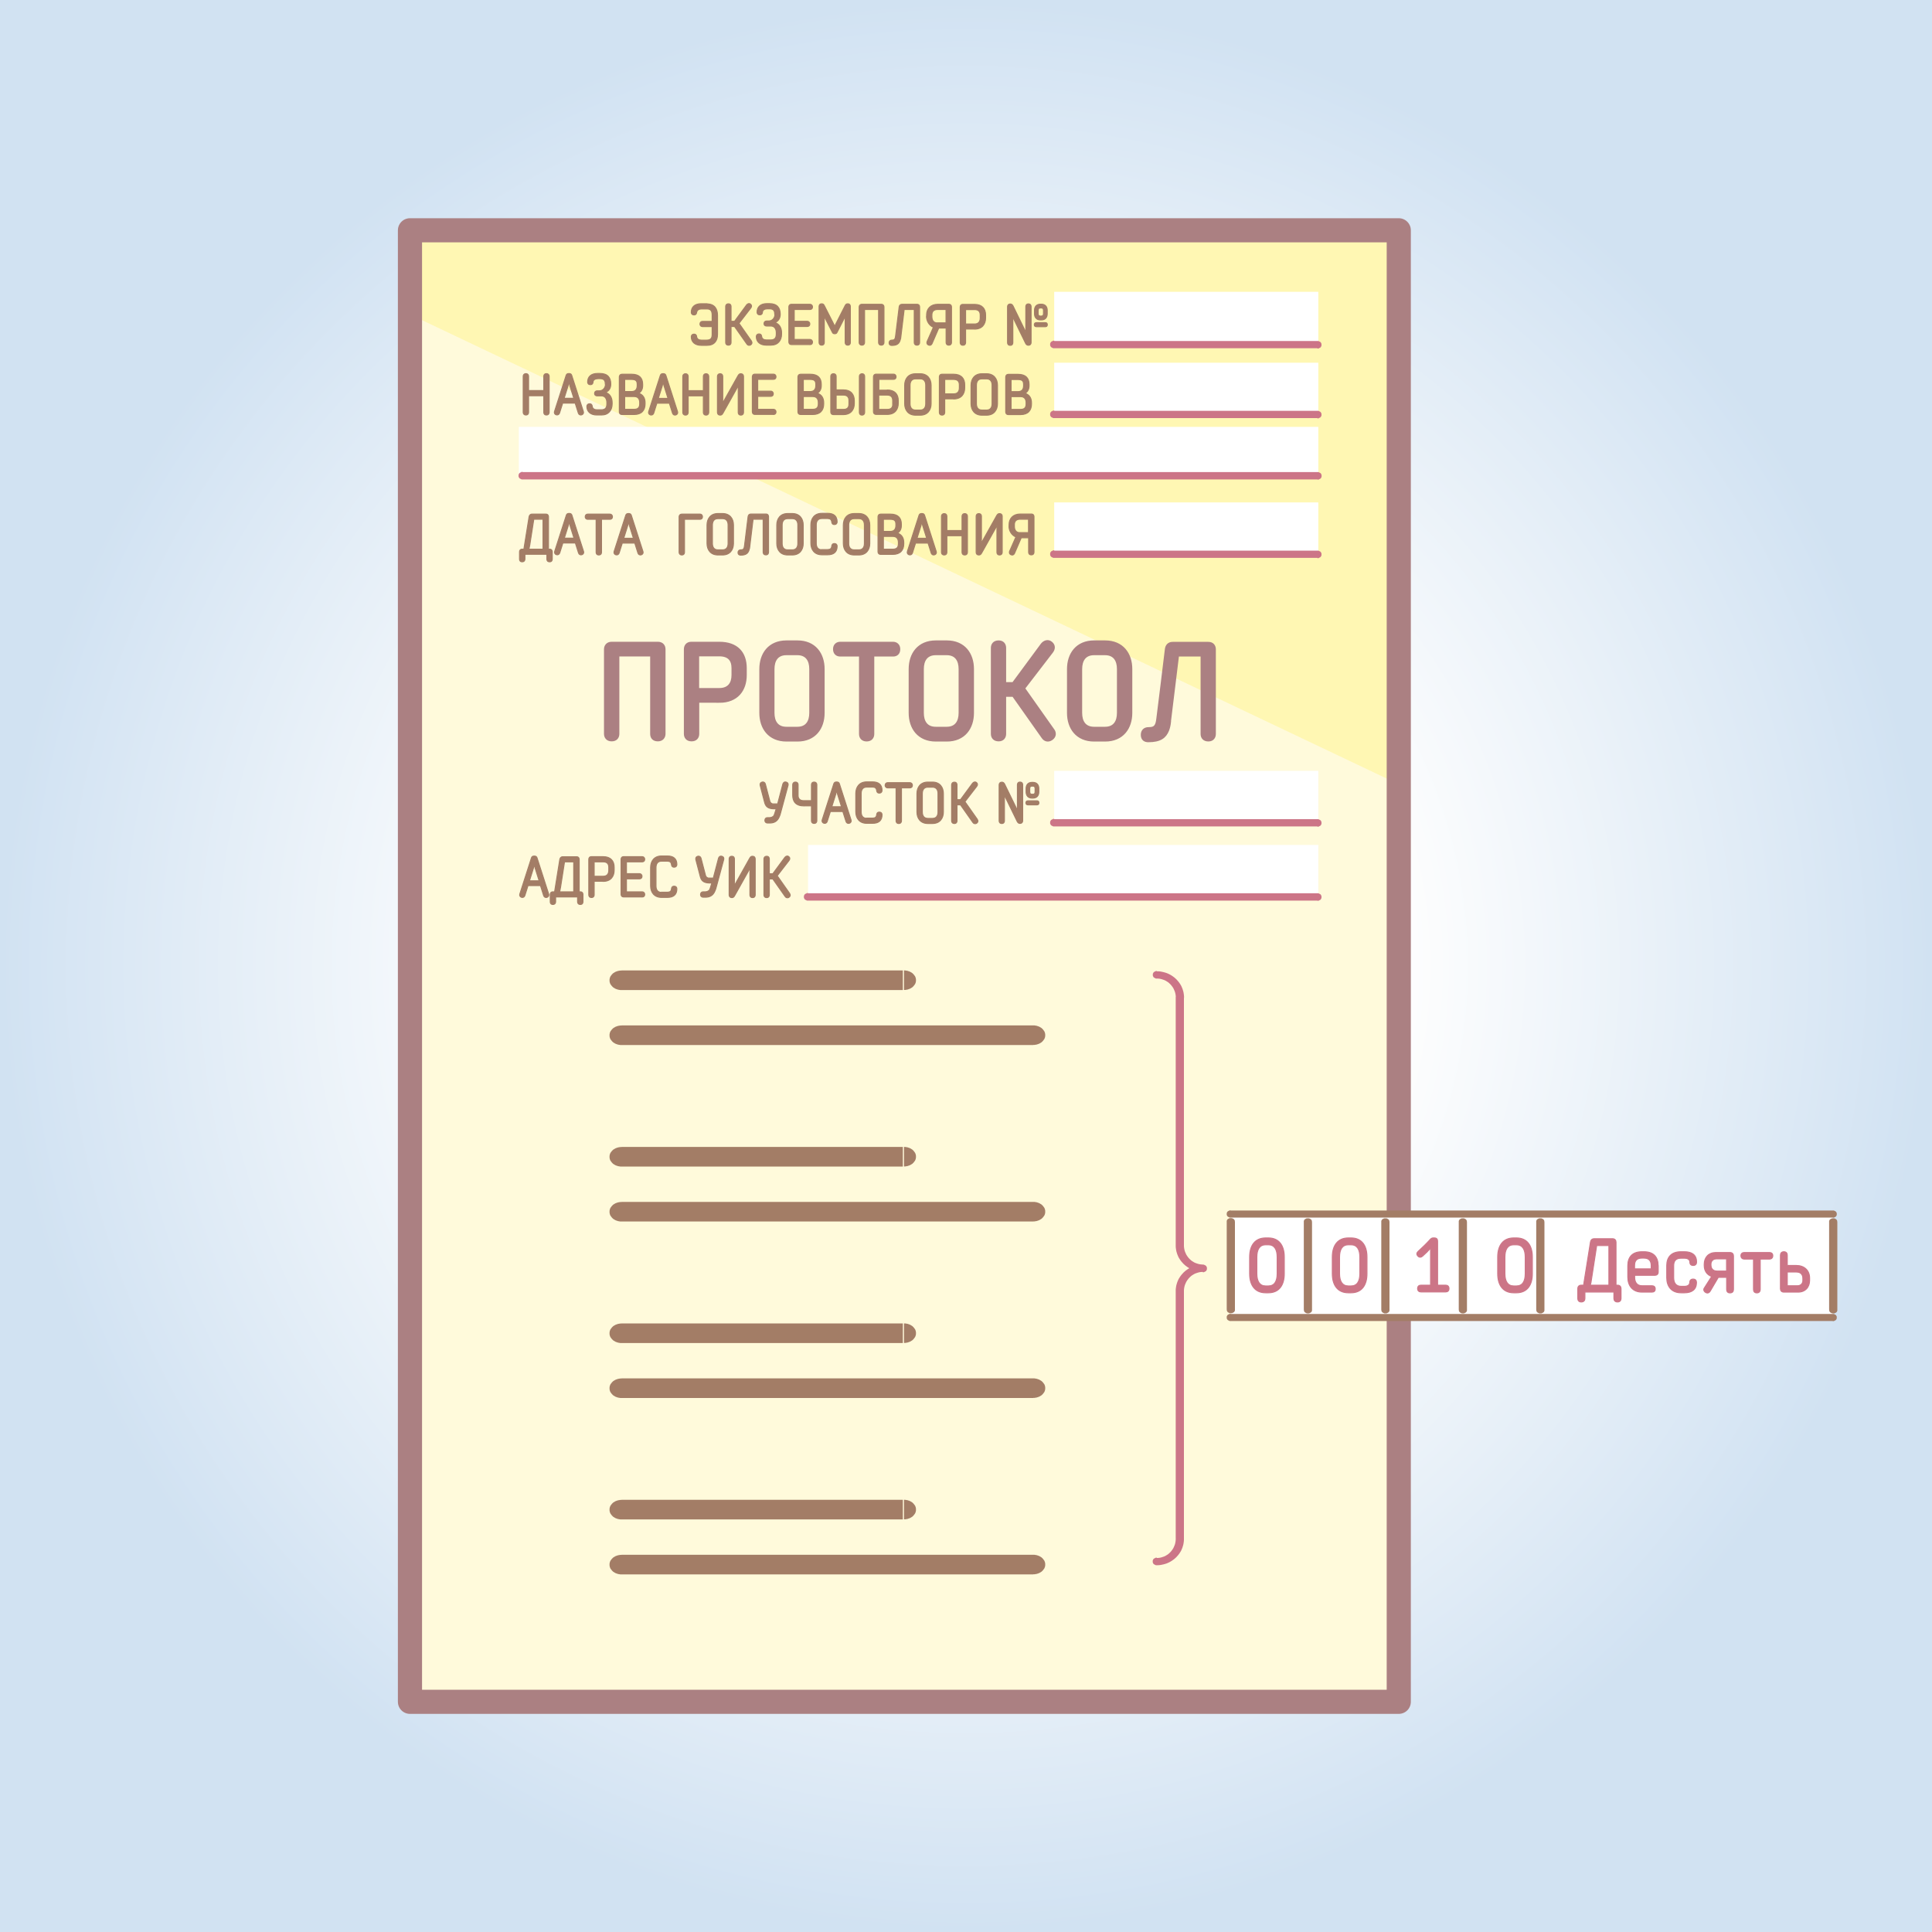<?xml version="1.0" encoding="UTF-8"?>
<!DOCTYPE svg PUBLIC "-//W3C//DTD SVG 1.1//EN" "http://www.w3.org/Graphics/SVG/1.1/DTD/svg11.dtd">
<!-- Creator: CorelDRAW X6 -->
<svg xmlns="http://www.w3.org/2000/svg" xml:space="preserve" width="200mm" height="200mm" version="1.1" style="shape-rendering:geometricPrecision; text-rendering:geometricPrecision; image-rendering:optimizeQuality; fill-rule:evenodd; clip-rule:evenodd"
viewBox="0 0 20000 20000"
 xmlns:xlink="http://www.w3.org/1999/xlink">
 <rect x="0" y="0" width="20000" height="20000" fill="#333333" stroke="none"/>
 <defs>
  <style type="text/css">
   <![CDATA[
    .str2 {stroke:#A37D66;stroke-width:10}
    .str3 {stroke:#CC7587;stroke-width:10}
    .str1 {stroke:#AB8082;stroke-width:25}
    .str0 {stroke:#AB8082;stroke-width:249.99;stroke-linecap:round;stroke-linejoin:round}
    .fil3 {fill:none}
    .fil2 {fill:#FFF7B3}
    .fil1 {fill:#FFFADB}
    .fil4 {fill:white}
    .fil6 {fill:#A37D66;fill-rule:nonzero}
    .fil5 {fill:#AB8082;fill-rule:nonzero}
    .fil7 {fill:#CC7587;fill-rule:nonzero}
    .fil0 {fill:url(#id0)}
   ]]>
  </style>
  <radialGradient id="id0" gradientUnits="userSpaceOnUse" cx="10000" cy="10000" r="10000" fx="10000" fy="10000">
   <stop offset="0" style="stop-color:#FEFEFE"/>
   <stop offset="0.451" style="stop-color:#FEFEFE"/>
   <stop offset="1" style="stop-color:#D1E2F2"/>
  </radialGradient>
 </defs>
 <g id="Layer_x0020_1">
  <g id="_1151665264">
   <polygon class="fil0" points="0,0 20000,0 20000,20000 0,20000 "/>
   <polygon class="fil1" points="14480,2384 14480,17616 5460,17616 4244,17616 4244,2384 "/>
   <path class="fil2" d="M4244 2384l10236 0 0 5735 -10236 -4864c16,-447 0,-573 0,-871z"/>
   <path class="fil3 str0" d="M14480 2384l0 15233c-3412,0 -6824,0 -10236,0l0 -15233 10236 0z"/>
   <polygon class="fil4" points="18973,12566 12742,12566 12742,13638 18973,13638 "/>
   <path class="fil5 str1" d="M6743 6783l0 814c0,34 18,65 67,65 45,0 67,-31 67,-65l0 -876c0,-34 -21,-65 -67,-65l-478 0c-45,0 -67,31 -67,65l0 876c0,34 21,65 67,65 47,0 67,-31 67,-65l0 -814 344 0zm482 352l0 -353 221 0c98,0 139,50 139,135l0 71c0,86 -41,147 -139,147l-221 0zm221 128c183,0 272,-119 272,-275l0 -71c0,-159 -89,-261 -272,-261l-289 0c-45,0 -65,31 -65,65l0 876c0,34 20,65 67,65 47,0 67,-31 67,-65l0 -335 221 0zm559 -337c0,-88 38,-156 136,-156l113 0c98,0 136,68 136,156l0 454c0,88 -38,156 -136,156l-113 0c-98,0 -136,-68 -136,-156l0 -454zm519 0c0,-156 -89,-284 -269,-284l-113 0c-180,0 -269,128 -269,284l0 454c0,156 89,284 269,284l113 0c180,0 269,-128 269,-284l0 -454zm447 737c47,0 67,-31 67,-65l0 -814 207 0c33,0 62,-18 62,-64 0,-43 -30,-64 -62,-64l-547 0c-33,0 -62,21 -62,64 0,45 30,64 62,64l207 0 0 814c0,34 20,65 67,65zm580 -737c0,-88 38,-156 136,-156l113 0c98,0 136,68 136,156l0 454c0,88 -38,156 -136,156l-113 0c-98,0 -136,-68 -136,-156l0 -454zm519 0c0,-156 -89,-284 -269,-284l-113 0c-180,0 -269,128 -269,284l0 454c0,156 89,284 269,284l113 0c180,0 269,-128 269,-284l0 -454zm834 632l-305 -432 289 -376c26,-33 26,-68 -3,-94 -34,-31 -75,-16 -99,14l-298 404 -85 0 0 -367c0,-34 -20,-65 -65,-65 -48,0 -68,31 -68,65l0 890c0,34 20,65 68,65 45,0 65,-31 65,-65l0 -396 86 0 305 432c18,28 54,44 92,18 40,-28 37,-67 17,-95zm286 -632c0,-88 38,-156 136,-156l113 0c98,0 136,68 136,156l0 454c0,88 -38,156 -136,156l-113 0c-98,0 -136,-68 -136,-156l0 -454zm519 0c0,-156 -89,-284 -269,-284l-113 0c-180,0 -269,128 -269,284l0 454c0,156 89,284 269,284l113 0c180,0 269,-128 269,-284l0 -454zm400 544c10,-81 84,-686 84,-686l248 0 0 814c0,34 20,65 68,65 45,0 65,-31 65,-65l0 -876c0,-34 -20,-65 -65,-65l-370 0c-41,0 -64,27 -68,65 -4,41 -81,661 -88,716 -4,33 -9,54 -17,68 -14,27 -38,34 -79,34 -34,0 -65,21 -65,67 0,48 31,64 65,64 123,0 174,-40 203,-111 10,-27 16,-52 20,-89z"/>
   <g>
    <path class="fil6" d="M10696 14472l0 -203 6 0 6 0 6 1 6 1 6 1 6 1 6 2 6 2 6 2 5 2 5 2 5 3 5 3 5 3 5 3 4 3 4 4 4 4 4 4 3 4 3 4 3 4 3 4 3 4 2 5 2 5 2 5 1 5 1 5 1 5 0 5 0 5 0 5 0 5 -1 5 -1 5 -1 5 -2 5 -2 5 -2 5 -3 4 -3 4 -3 4 -3 4 -3 4 -4 4 -4 4 -4 4 -4 3 -5 3 -5 3 -5 3 -5 3 -5 2 -5 2 -6 2 -6 2 -6 2 -6 1 -6 1 -6 1 -6 1 -6 0 -6 0zm-4262 -203l4262 0 0 203 -4262 0 0 -203zm0 0l0 203 -6 0 -6 0 -6 -1 -6 -1 -6 -1 -6 -1 -6 -2 -6 -2 -6 -2 -5 -2 -5 -2 -5 -3 -5 -3 -5 -3 -5 -3 -4 -3 -4 -4 -4 -4 -4 -4 -3 -4 -3 -4 -3 -4 -3 -4 -3 -4 -2 -5 -2 -5 -2 -5 -1 -5 -1 -5 -1 -5 0 -5 0 -5 0 -5 0 -5 1 -5 1 -5 1 -5 2 -5 2 -5 2 -5 3 -4 3 -4 3 -4 3 -4 3 -4 4 -4 4 -4 4 -4 4 -3 5 -3 5 -3 5 -3 5 -3 5 -2 5 -2 6 -2 6 -2 6 -2 6 -1 6 -1 6 -1 6 -1 6 0 6 0zm2924 -366l0 -203 6 0 6 0 6 1 6 1 6 1 6 1 6 2 6 2 6 2 5 2 5 2 5 3 5 3 5 3 5 3 4 3 4 4 4 4 4 4 3 4 3 4 3 4 3 4 3 4 2 5 2 5 2 5 1 5 1 5 1 5 0 5 0 5 0 5 0 5 -1 5 -1 5 -1 5 -2 5 -2 5 -2 5 -3 4 -3 4 -3 4 -3 4 -3 4 -4 4 -4 4 -4 4 -4 3 -5 3 -5 3 -5 3 -5 3 -5 2 -5 2 -6 2 -6 2 -6 2 -6 1 -6 1 -6 1 -6 1 -6 0 -6 0zm-2924 0l0 -203 91 0 91 0 91 0 91 0 91 0 91 0 91 0 91 0 91 0 91 0 91 0 91 0 91 0 91 0 91 0 91 0 91 0 91 0 91 0 91 0 91 0 91 0 91 0 91 0 91 0 91 0 91 0 91 0 91 0 91 0 91 0 91 0 0 203 -91 0 -91 0 -91 0 -91 0 -91 0 -91 0 -91 0 -91 0 -91 0 -91 0 -91 0 -91 0 -91 0 -91 0 -91 0 -91 0 -91 0 -91 0 -91 0 -91 0 -91 0 -91 0 -91 0 -91 0 -91 0 -91 0 -91 0 -91 0 -91 0 -91 0 -91 0 -91 0zm0 -203l0 203 -6 0 -6 0 -6 -1 -6 -1 -6 -1 -6 -1 -6 -2 -6 -2 -6 -2 -5 -2 -5 -2 -5 -3 -5 -3 -5 -3 -5 -3 -4 -3 -4 -4 -4 -4 -4 -4 -3 -4 -3 -4 -3 -4 -3 -4 -3 -4 -2 -5 -2 -5 -2 -5 -1 -5 -1 -5 -1 -5 0 -5 0 -5 0 -5 0 -5 1 -5 1 -5 1 -5 2 -5 2 -5 2 -5 3 -4 3 -4 3 -4 3 -4 3 -4 4 -4 4 -4 4 -4 4 -3 5 -3 5 -3 5 -3 5 -3 5 -2 5 -2 6 -2 6 -2 6 -2 6 -1 6 -1 6 -1 6 -1 6 0 6 0z"/>
   </g>
   <g>
    <path class="fil6" d="M10696 12645l0 -203 6 0 6 0 6 1 6 1 6 1 6 1 6 2 6 2 6 2 5 2 5 2 5 3 5 3 5 3 5 3 4 3 4 4 4 4 4 4 3 4 3 4 3 4 3 4 3 4 2 5 2 5 2 5 1 5 1 5 1 5 0 5 0 5 0 5 0 5 -1 5 -1 5 -1 5 -2 5 -2 5 -2 5 -3 4 -3 4 -3 4 -3 4 -3 4 -4 4 -4 4 -4 4 -4 3 -5 3 -5 3 -5 3 -5 3 -5 2 -5 2 -6 2 -6 2 -6 2 -6 1 -6 1 -6 1 -6 1 -6 0 -6 0zm-4262 -203l4262 0 0 203 -4262 0 0 -203zm0 0l0 203 -6 0 -6 0 -6 -1 -6 -1 -6 -1 -6 -1 -6 -2 -6 -2 -6 -2 -5 -2 -5 -2 -5 -3 -5 -3 -5 -3 -5 -3 -4 -3 -4 -4 -4 -4 -4 -4 -3 -4 -3 -4 -3 -4 -3 -4 -3 -4 -2 -5 -2 -5 -2 -5 -1 -5 -1 -5 -1 -5 0 -5 0 -5 0 -5 0 -5 1 -5 1 -5 1 -5 2 -5 2 -5 2 -5 3 -4 3 -4 3 -4 3 -4 3 -4 4 -4 4 -4 4 -4 4 -3 5 -3 5 -3 5 -3 5 -3 5 -2 5 -2 6 -2 6 -2 6 -2 6 -1 6 -1 6 -1 6 -1 6 0 6 0zm2924 -366l0 -203 6 0 6 0 6 1 6 1 6 1 6 1 6 2 6 2 6 2 5 2 5 2 5 3 5 3 5 3 5 3 4 3 4 4 4 4 4 4 3 4 3 4 3 4 3 4 3 4 2 5 2 5 2 5 1 5 1 5 1 5 0 5 0 5 0 5 0 5 -1 5 -1 5 -1 5 -2 5 -2 5 -2 5 -3 4 -3 4 -3 4 -3 4 -3 4 -4 4 -4 4 -4 4 -4 3 -5 3 -5 3 -5 3 -5 3 -5 2 -5 2 -6 2 -6 2 -6 2 -6 1 -6 1 -6 1 -6 1 -6 0 -6 0zm-2924 0l0 -203 91 0 91 0 91 0 91 0 91 0 91 0 91 0 91 0 91 0 91 0 91 0 91 0 91 0 91 0 91 0 91 0 91 0 91 0 91 0 91 0 91 0 91 0 91 0 91 0 91 0 91 0 91 0 91 0 91 0 91 0 91 0 91 0 0 203 -91 0 -91 0 -91 0 -91 0 -91 0 -91 0 -91 0 -91 0 -91 0 -91 0 -91 0 -91 0 -91 0 -91 0 -91 0 -91 0 -91 0 -91 0 -91 0 -91 0 -91 0 -91 0 -91 0 -91 0 -91 0 -91 0 -91 0 -91 0 -91 0 -91 0 -91 0 -91 0zm0 -203l0 203 -6 0 -6 0 -6 -1 -6 -1 -6 -1 -6 -1 -6 -2 -6 -2 -6 -2 -5 -2 -5 -2 -5 -3 -5 -3 -5 -3 -5 -3 -4 -3 -4 -4 -4 -4 -4 -4 -3 -4 -3 -4 -3 -4 -3 -4 -3 -4 -2 -5 -2 -5 -2 -5 -1 -5 -1 -5 -1 -5 0 -5 0 -5 0 -5 0 -5 1 -5 1 -5 1 -5 2 -5 2 -5 2 -5 3 -4 3 -4 3 -4 3 -4 3 -4 4 -4 4 -4 4 -4 4 -3 5 -3 5 -3 5 -3 5 -3 5 -2 5 -2 6 -2 6 -2 6 -2 6 -1 6 -1 6 -1 6 -1 6 0 6 0z"/>
   </g>
   <g>
    <path class="fil6" d="M10696 10818l0 -203 6 0 6 0 6 1 6 1 6 1 6 1 6 2 6 2 6 2 5 2 5 2 5 3 5 3 5 3 5 3 4 3 4 4 4 4 4 4 3 4 3 4 3 4 3 4 3 4 2 5 2 5 2 5 1 5 1 5 1 5 0 5 0 5 0 5 0 5 -1 5 -1 5 -1 5 -2 5 -2 5 -2 5 -3 4 -3 4 -3 4 -3 4 -3 4 -4 4 -4 4 -4 4 -4 3 -5 3 -5 3 -5 3 -5 3 -5 2 -5 2 -6 2 -6 2 -6 2 -6 1 -6 1 -6 1 -6 1 -6 0 -6 0zm-4262 -203l4262 0 0 203 -4262 0 0 -203zm0 0l0 203 -6 0 -6 0 -6 -1 -6 -1 -6 -1 -6 -1 -6 -2 -6 -2 -6 -2 -5 -2 -5 -2 -5 -3 -5 -3 -5 -3 -5 -3 -4 -3 -4 -4 -4 -4 -4 -4 -3 -4 -3 -4 -3 -4 -3 -4 -3 -4 -2 -5 -2 -5 -2 -5 -1 -5 -1 -5 -1 -5 0 -5 0 -5 0 -5 0 -5 1 -5 1 -5 1 -5 2 -5 2 -5 2 -5 3 -4 3 -4 3 -4 3 -4 3 -4 4 -4 4 -4 4 -4 4 -3 5 -3 5 -3 5 -3 5 -3 5 -2 5 -2 6 -2 6 -2 6 -2 6 -1 6 -1 6 -1 6 -1 6 0 6 0zm2924 -366l0 -203 6 0 6 0 6 1 6 1 6 1 6 1 6 2 6 2 6 2 5 2 5 2 5 3 5 3 5 3 5 3 4 3 4 4 4 4 4 4 3 4 3 4 3 4 3 4 3 4 2 5 2 5 2 5 1 5 1 5 1 5 0 5 0 5 0 5 0 5 -1 5 -1 5 -1 5 -2 5 -2 5 -2 5 -3 4 -3 4 -3 4 -3 4 -3 4 -4 4 -4 4 -4 4 -4 3 -5 3 -5 3 -5 3 -5 3 -5 2 -5 2 -6 2 -6 2 -6 2 -6 1 -6 1 -6 1 -6 1 -6 0 -6 0zm-2924 0l0 -203 91 0 91 0 91 0 91 0 91 0 91 0 91 0 91 0 91 0 91 0 91 0 91 0 91 0 91 0 91 0 91 0 91 0 91 0 91 0 91 0 91 0 91 0 91 0 91 0 91 0 91 0 91 0 91 0 91 0 91 0 91 0 91 0 0 203 -91 0 -91 0 -91 0 -91 0 -91 0 -91 0 -91 0 -91 0 -91 0 -91 0 -91 0 -91 0 -91 0 -91 0 -91 0 -91 0 -91 0 -91 0 -91 0 -91 0 -91 0 -91 0 -91 0 -91 0 -91 0 -91 0 -91 0 -91 0 -91 0 -91 0 -91 0 -91 0zm0 -203l0 203 -6 0 -6 0 -6 -1 -6 -1 -6 -1 -6 -1 -6 -2 -6 -2 -6 -2 -5 -2 -5 -2 -5 -3 -5 -3 -5 -3 -5 -3 -4 -3 -4 -4 -4 -4 -4 -4 -3 -4 -3 -4 -3 -4 -3 -4 -3 -4 -2 -5 -2 -5 -2 -5 -1 -5 -1 -5 -1 -5 0 -5 0 -5 0 -5 0 -5 1 -5 1 -5 1 -5 2 -5 2 -5 2 -5 3 -4 3 -4 3 -4 3 -4 3 -4 4 -4 4 -4 4 -4 4 -3 5 -3 5 -3 5 -3 5 -3 5 -2 5 -2 6 -2 6 -2 6 -2 6 -1 6 -1 6 -1 6 -1 6 0 6 0z"/>
   </g>
   <path class="fil6 str2" d="M7318 3144l-60 0c-61,0 -102,30 -102,89 0,14 8,27 29,27 19,0 25,-13 27,-27 4,-24 25,-35 51,-35l55 0c44,0 54,26 54,66l0 63 -100 0c-14,0 -26,9 -26,27 0,19 13,27 26,27l100 0 0 79c0,37 -10,61 -57,61l-55 0c-23,0 -45,-10 -48,-35 -1,-14 -8,-27 -27,-27 -20,0 -29,13 -29,27 0,57 42,89 103,89l60 0c76,0 109,-48 109,-114l0 -196c0,-66 -30,-119 -110,-119zm460 385l-128 -182 122 -158c11,-14 11,-29 -1,-39 -14,-13 -32,-7 -42,6l-125 170 -36 0 0 -154c0,-14 -8,-27 -27,-27 -20,0 -29,13 -29,27l0 374c0,14 8,27 29,27 19,0 27,-13 27,-27l0 -166 36 0 128 182c8,12 23,18 39,8 17,-12 16,-28 7,-40zm244 -275c0,36 -25,69 -66,69l-21 0c-14,0 -26,9 -26,26 0,19 13,26 26,26l44 0c41,0 57,33 57,69l0 14c0,37 -13,61 -58,61l-45 0c-23,0 -45,-10 -48,-35 -1,-14 -8,-27 -27,-27 -20,0 -29,13 -29,27 0,57 42,89 103,89l49 0c72,0 110,-49 110,-115l0 -14c0,-49 -23,-92 -69,-104 41,-18 55,-51 55,-87 0,-66 -32,-110 -112,-110l-26 0c-61,0 -102,30 -102,89 0,14 8,27 29,27 19,0 27,-13 27,-27 1,-24 25,-35 51,-35l21 0c40,0 55,17 55,56zm363 314c14,0 26,-8 26,-27 0,-18 -13,-27 -26,-27l-163 0 0 -134 135 0c14,0 26,-8 26,-27 0,-18 -13,-27 -26,-27l-135 0 0 -122 163 0c14,0 26,-8 26,-27 0,-18 -13,-27 -26,-27l-192 0c-19,0 -27,13 -27,27l0 363c0,14 8,27 27,27l192 0zm256 -186c-4,-11 -8,-23 -14,-34l-93 -183c-8,-17 -16,-20 -28,-20 -20,0 -27,13 -27,27l0 374c0,14 8,27 27,27 20,0 27,-13 27,-27l0 -230c0,-16 -1,-30 -2,-41l1 0 85 166c4,8 10,14 24,14 14,0 20,-6 24,-14l85 -166 1 0c-1,11 -2,25 -2,41l0 230c0,14 8,27 27,27 20,0 27,-13 27,-27l0 -374c0,-14 -8,-27 -27,-27 -13,0 -20,4 -28,20l-93 183c-6,11 -11,23 -14,34zm454 -178l0 342c0,14 8,27 28,27 19,0 28,-13 28,-27l0 -369c0,-14 -9,-27 -28,-27l-201 0c-19,0 -28,13 -28,27l0 369c0,14 9,27 28,27 20,0 28,-13 28,-27l0 -342 145 0zm230 289c4,-34 35,-289 35,-289l104 0 0 342c0,14 8,27 29,27 19,0 27,-13 27,-27l0 -369c0,-14 -8,-27 -27,-27l-156 0c-17,0 -27,11 -29,27 -2,17 -34,278 -37,301 -2,14 -4,23 -7,29 -6,11 -16,14 -33,14 -14,0 -27,9 -27,28 0,20 13,27 27,27 52,0 73,-17 85,-47 4,-11 7,-22 8,-38zm266 -216c0,43 25,92 72,111 -4,7 -8,14 -14,30 0,0 -47,105 -52,118 -5,13 -2,29 16,36 18,7 30,-2 36,-16 6,-14 69,-160 69,-160l76 0 0 150c0,14 8,27 28,27 20,0 28,-13 28,-27l0 -369c0,-14 -8,-27 -28,-27l-114 0c-76,0 -116,48 -116,110l0 17zm113 66c-41,0 -57,-29 -57,-66l0 -17c0,-33 17,-56 59,-56l87 0 0 138 -89 0zm292 10l0 -148 93 0c41,0 58,21 58,57l0 30c0,36 -17,62 -58,62l-93 0zm93 54c77,0 114,-50 114,-116l0 -30c0,-67 -38,-110 -114,-110l-122 0c-19,0 -27,13 -27,27l0 369c0,14 8,27 28,27 20,0 28,-13 28,-27l0 -141 93 0zm530 -7c0,16 2,33 4,44l-1 0 -135 -277c-7,-14 -17,-20 -28,-20 -20,0 -29,13 -29,27l0 374c0,14 8,27 28,27 19,0 27,-13 27,-27l0 -227c0,-16 -2,-33 -4,-44l1 0 135 277c7,14 17,20 28,20 20,0 29,-13 29,-27l0 -374c0,-14 -8,-27 -28,-27 -19,0 -27,13 -27,27l0 227zm151 -128c-18,0 -23,-10 -23,-27l0 -30c0,-17 5,-27 23,-27l9 0c18,0 23,10 23,27l0 30c0,17 -5,27 -23,27l-9 0zm10 40c41,0 61,-27 61,-64l0 -36c0,-36 -20,-63 -61,-63l-10 0c-41,0 -61,27 -61,63l0 36c0,36 20,64 61,64l10 0zm41 70c13,0 21,-6 21,-21 0,-16 -9,-21 -21,-21l-92 0c-13,0 -22,6 -22,21 0,16 10,21 22,21l92 0z"/>
   <path class="fil6 str2" d="M5685 3895c0,-14 -9,-27 -28,-27 -20,0 -28,13 -28,27l0 148 -157 0 0 -148c0,-14 -8,-27 -28,-27 -19,0 -28,13 -28,27l0 374c0,14 9,27 28,27 20,0 28,-13 28,-27l0 -172 157 0 0 172c0,14 8,27 28,27 19,0 28,-13 28,-27l0 -374zm269 278l33 104c5,14 18,23 35,17 16,-5 22,-20 17,-34l-120 -373c-4,-13 -11,-20 -28,-20l-3 0c-17,0 -24,7 -28,20l-120 373c-5,14 2,29 17,34 16,5 30,-3 35,-17l33 -104 129 0zm-74 -180c4,-13 6,-20 9,-34l1 0c3,14 5,21 9,34l41 130 -100 0 41 -130zm388 -16c0,36 -25,69 -66,69l-21 0c-14,0 -26,9 -26,26 0,19 13,26 26,26l44 0c41,0 57,33 57,69l0 14c0,37 -13,61 -58,61l-45 0c-23,0 -45,-10 -48,-35 -1,-14 -8,-27 -27,-27 -20,0 -29,13 -29,27 0,57 42,89 103,89l49 0c72,0 110,-49 110,-115l0 -14c0,-49 -23,-92 -69,-104 41,-18 55,-51 55,-87 0,-66 -32,-110 -112,-110l-26 0c-61,0 -102,30 -102,89 0,14 8,27 29,27 19,0 27,-13 27,-27 1,-24 25,-35 51,-35l21 0c40,0 55,17 55,56zm199 128l98 0c41,0 57,27 57,63l0 13c0,36 -16,56 -57,56l-98 0 0 -132zm0 -52l0 -125 72 0c41,0 57,14 57,50l0 14c0,36 -17,61 -57,61l-72 0zm211 116c0,-49 -22,-84 -66,-98 26,-16 41,-42 41,-79l0 -14c0,-67 -38,-104 -113,-104l-100 0c-20,0 -29,13 -29,27l0 363c0,14 8,27 29,27l125 0c76,0 113,-43 113,-110l0 -13zm251 5l33 104c5,14 18,23 35,17 16,-5 22,-20 17,-34l-120 -373c-4,-13 -11,-20 -28,-20l-3 0c-17,0 -24,7 -28,20l-120 373c-5,14 2,29 17,34 16,5 30,-3 35,-17l33 -104 129 0zm-74 -180c4,-13 6,-20 9,-34l1 0c3,14 5,21 9,34l41 130 -100 0 41 -130zm482 -98c0,-14 -9,-27 -28,-27 -20,0 -28,13 -28,27l0 148 -157 0 0 -148c0,-14 -8,-27 -28,-27 -19,0 -28,13 -28,27l0 374c0,14 9,27 28,27 20,0 28,-13 28,-27l0 -172 157 0 0 172c0,14 8,27 28,27 19,0 28,-13 28,-27l0 -374zm305 374c0,14 8,27 27,27 20,0 28,-13 28,-27l0 -374c0,-14 -8,-27 -29,-27 -11,0 -19,4 -28,20l-159 284 -1 0c1,-11 2,-25 2,-41l0 -236c0,-14 -8,-27 -27,-27 -20,0 -28,13 -28,27l0 374c0,14 8,27 29,27 11,0 19,-4 28,-20l159 -284 1 0c-1,11 -2,25 -2,41l0 236zm365 21c14,0 26,-8 26,-27 0,-18 -13,-27 -26,-27l-163 0 0 -134 135 0c14,0 26,-8 26,-27 0,-18 -13,-27 -26,-27l-135 0 0 -122 163 0c14,0 26,-8 26,-27 0,-18 -13,-27 -26,-27l-192 0c-19,0 -27,13 -27,27l0 363c0,14 8,27 27,27l192 0zm309 -186l98 0c41,0 57,27 57,63l0 13c0,36 -16,56 -57,56l-98 0 0 -132zm0 -52l0 -125 72 0c41,0 57,14 57,50l0 14c0,36 -17,61 -57,61l-72 0zm211 116c0,-49 -22,-84 -66,-98 26,-16 41,-42 41,-79l0 -14c0,-67 -38,-104 -113,-104l-100 0c-20,0 -29,13 -29,27l0 363c0,14 8,27 29,27l125 0c76,0 113,-43 113,-110l0 -13zm424 101l0 -374c0,-14 -8,-27 -27,-27 -19,0 -28,13 -28,27l0 374c0,14 8,27 27,27 19,0 28,-13 28,-27zm-221 -234l-74 0 0 -140c0,-14 -8,-27 -28,-27 -20,0 -28,13 -28,27l0 369c0,14 8,27 29,27l101 0c77,0 114,-50 114,-116l0 -27c0,-67 -36,-113 -114,-113zm58 146c0,36 -16,56 -57,56l-75 0 0 -148 74 0c41,0 58,21 58,57l0 36zm396 -143l-86 0 0 -112 152 0c14,0 26,-8 26,-27 0,-18 -13,-27 -26,-27l-179 0c-20,0 -29,13 -29,27l0 363c0,14 8,27 29,27l114 0c77,0 114,-50 114,-116l0 -27c0,-67 -38,-110 -114,-110zm58 143c0,36 -16,56 -57,56l-88 0 0 -148 86 0c41,0 58,21 58,57l0 36zm179 -194c0,-37 16,-66 57,-66l48 0c41,0 57,29 57,66l0 191c0,37 -16,66 -57,66l-48 0c-41,0 -57,-29 -57,-66l0 -191zm218 0c0,-66 -38,-119 -113,-119l-48 0c-76,0 -113,54 -113,119l0 191c0,66 38,119 113,119l48 0c76,0 113,-54 113,-119l0 -191zm141 88l0 -148 93 0c41,0 58,21 58,57l0 30c0,36 -17,62 -58,62l-93 0zm93 54c77,0 114,-50 114,-116l0 -30c0,-67 -38,-110 -114,-110l-122 0c-19,0 -27,13 -27,27l0 369c0,14 8,27 28,27 20,0 28,-13 28,-27l0 -141 93 0zm235 -142c0,-37 16,-66 57,-66l48 0c41,0 57,29 57,66l0 191c0,37 -16,66 -57,66l-48 0c-41,0 -57,-29 -57,-66l0 -191zm218 0c0,-66 -38,-119 -113,-119l-48 0c-76,0 -113,54 -113,119l0 191c0,66 38,119 113,119l48 0c76,0 113,-54 113,-119l0 -191zm141 118l98 0c41,0 57,27 57,63l0 13c0,36 -16,56 -57,56l-98 0 0 -132zm0 -52l0 -125 72 0c41,0 57,14 57,50l0 14c0,36 -17,61 -57,61l-72 0zm211 116c0,-49 -22,-84 -66,-98 26,-16 41,-42 41,-79l0 -14c0,-67 -38,-104 -113,-104l-100 0c-20,0 -29,13 -29,27l0 363c0,14 8,27 29,27l125 0c76,0 113,-43 113,-110l0 -13z"/>
   <path class="fil6 str2" d="M5689 5685l-11 0 0 -336c0,-14 -8,-27 -27,-27l-144 0c-19,0 -27,13 -30,27l-54 336 -18 0c-19,0 -27,13 -27,27l0 77c0,14 8,27 27,27 20,0 29,-13 29,-27l0 -51 227 0 0 51c0,14 8,27 29,27 19,0 27,-13 27,-27l0 -77c0,-14 -8,-27 -27,-27zm-205 -41l42 -269 95 0 0 310 -146 0c4,-15 7,-27 8,-41zm472 -23l33 104c5,14 18,23 35,17 16,-5 22,-20 17,-34l-120 -373c-4,-13 -11,-20 -28,-20l-3 0c-17,0 -24,7 -28,20l-120 373c-5,14 2,29 17,34 16,5 30,-3 35,-17l33 -104 129 0zm-74 -180c4,-13 6,-20 9,-34l1 0c3,14 5,21 9,34l41 130 -100 0 41 -130zm317 304c20,0 28,-13 28,-27l0 -342 87 0c14,0 26,-8 26,-27 0,-18 -13,-27 -26,-27l-230 0c-14,0 -26,9 -26,27 0,19 13,27 26,27l87 0 0 342c0,14 8,27 28,27zm372 -123l33 104c5,14 18,23 35,17 16,-5 22,-20 17,-34l-120 -373c-4,-13 -11,-20 -28,-20l-3 0c-17,0 -24,7 -28,20l-120 373c-5,14 2,29 17,34 16,5 30,-3 35,-17l33 -104 129 0zm-74 -180c4,-13 6,-20 9,-34l1 0c3,14 5,21 9,34l41 130 -100 0 41 -130zm564 -120c-22,0 -31,13 -31,27l0 369c0,14 9,27 28,27 20,0 28,-13 28,-27l0 -342 160 0c14,0 26,-8 26,-27 0,-18 -13,-27 -23,-27l-188 0zm314 113c0,-37 16,-66 57,-66l48 0c41,0 57,29 57,66l0 191c0,37 -16,66 -57,66l-48 0c-41,0 -57,-29 -57,-66l0 -191zm218 0c0,-66 -38,-119 -113,-119l-48 0c-76,0 -113,54 -113,119l0 191c0,66 38,119 113,119l48 0c76,0 113,-54 113,-119l0 -191zm168 229c4,-34 35,-289 35,-289l104 0 0 342c0,14 8,27 29,27 19,0 27,-13 27,-27l0 -369c0,-14 -8,-27 -27,-27l-156 0c-17,0 -27,11 -29,27 -2,17 -34,278 -37,301 -2,14 -4,23 -7,29 -6,11 -16,14 -33,14 -14,0 -27,9 -27,28 0,20 13,27 27,27 52,0 73,-17 85,-47 4,-11 7,-22 8,-38zm336 -229c0,-37 16,-66 57,-66l48 0c41,0 57,29 57,66l0 191c0,37 -16,66 -57,66l-48 0c-41,0 -57,-29 -57,-66l0 -191zm218 0c0,-66 -38,-119 -113,-119l-48 0c-76,0 -113,54 -113,119l0 191c0,66 38,119 113,119l48 0c76,0 113,-54 113,-119l0 -191zm192 256c-41,0 -57,-29 -57,-66l0 -191c0,-37 16,-66 57,-66l61 0c26,0 39,11 42,35 1,14 8,27 27,27 20,0 29,-13 29,-27 0,-62 -37,-89 -98,-89l-61 0c-76,0 -113,54 -113,119l0 191c0,66 38,119 113,119l61 0c61,0 98,-27 98,-89 0,-14 -8,-27 -29,-27 -19,0 -26,13 -27,27 -2,25 -16,35 -42,35l-61 0zm279 -256c0,-37 16,-66 57,-66l48 0c41,0 57,29 57,66l0 191c0,37 -16,66 -57,66l-48 0c-41,0 -57,-29 -57,-66l0 -191zm218 0c0,-66 -38,-119 -113,-119l-48 0c-76,0 -113,54 -113,119l0 191c0,66 38,119 113,119l48 0c76,0 113,-54 113,-119l0 -191zm141 118l98 0c41,0 57,27 57,63l0 13c0,36 -16,56 -57,56l-98 0 0 -132zm0 -52l0 -125 72 0c41,0 57,14 57,50l0 14c0,36 -17,61 -57,61l-72 0zm211 116c0,-49 -22,-84 -66,-98 26,-16 41,-42 41,-79l0 -14c0,-67 -38,-104 -113,-104l-100 0c-20,0 -29,13 -29,27l0 363c0,14 8,27 29,27l125 0c76,0 113,-43 113,-110l0 -13zm251 5l33 104c5,14 18,23 35,17 16,-5 22,-20 17,-34l-120 -373c-4,-13 -11,-20 -28,-20l-3 0c-17,0 -24,7 -28,20l-120 373c-5,14 2,29 17,34 16,5 30,-3 35,-17l33 -104 129 0zm-74 -180c4,-13 6,-20 9,-34l1 0c3,14 5,21 9,34l41 130 -100 0 41 -130zm482 -98c0,-14 -9,-27 -28,-27 -20,0 -28,13 -28,27l0 148 -157 0 0 -148c0,-14 -8,-27 -28,-27 -19,0 -28,13 -28,27l0 374c0,14 9,27 28,27 20,0 28,-13 28,-27l0 -172 157 0 0 172c0,14 8,27 28,27 19,0 28,-13 28,-27l0 -374zm305 374c0,14 8,27 27,27 20,0 28,-13 28,-27l0 -374c0,-14 -8,-27 -29,-27 -11,0 -19,4 -28,20l-159 284 -1 0c1,-11 2,-25 2,-41l0 -236c0,-14 -8,-27 -27,-27 -20,0 -28,13 -28,27l0 374c0,14 8,27 29,27 11,0 19,-4 28,-20l159 -284 1 0c-1,11 -2,25 -2,41l0 236zm125 -270c0,43 25,92 72,111 -4,7 -8,14 -14,30 0,0 -47,105 -52,118 -5,13 -2,29 16,36 18,7 30,-2 36,-16 6,-14 69,-160 69,-160l76 0 0 150c0,14 8,27 28,27 20,0 28,-13 28,-27l0 -369c0,-14 -8,-27 -28,-27l-114 0c-76,0 -116,48 -116,110l0 17zm113 66c-41,0 -57,-29 -57,-66l0 -17c0,-33 17,-56 59,-56l87 0 0 138 -89 0z"/>
   <path class="fil6 str2" d="M8138 8096c-18,-5 -30,6 -34,20 0,0 -29,113 -54,206 -4,0 -23,0 -44,0 -21,0 -32,-14 -36,-26 -8,-30 -47,-180 -47,-180 -4,-14 -15,-24 -33,-20 -20,5 -24,20 -21,34 0,0 35,134 45,172 10,41 29,71 101,71 8,0 18,-1 18,-1l2 0c-10,35 -19,61 -21,66 -8,18 -30,26 -46,26l-23 0c-16,0 -27,10 -27,28 0,19 13,28 27,28l23 0c39,0 76,-13 97,-60 10,-21 11,-27 18,-53 7,-26 75,-277 75,-277 4,-14 -1,-29 -20,-34zm187 246l75 0 0 155c0,14 8,27 28,27 19,0 28,-13 28,-27l0 -374c0,-14 -9,-27 -28,-27 -20,0 -28,13 -28,27l0 165c0,0 -60,0 -85,0 -35,0 -53,-23 -53,-51 0,-25 0,-114 0,-114 0,-14 -8,-27 -28,-27 -19,0 -28,13 -28,27l0 108c0,64 29,112 119,112zm400 59l33 104c5,14 18,23 35,17 16,-5 22,-20 17,-34l-120 -373c-4,-13 -11,-20 -28,-20l-3 0c-17,0 -24,7 -28,20l-120 373c-5,14 2,29 17,34 16,5 30,-3 35,-17l33 -104 129 0zm-74 -180c4,-13 6,-20 9,-34l1 0c3,14 5,21 9,34l41 130 -100 0 41 -130zm321 250c-41,0 -57,-29 -57,-66l0 -191c0,-37 16,-66 57,-66l61 0c26,0 39,11 42,35 1,14 8,27 27,27 20,0 29,-13 29,-27 0,-62 -37,-89 -98,-89l-61 0c-76,0 -113,54 -113,119l0 191c0,66 38,119 113,119l61 0c61,0 98,-27 98,-89 0,-14 -8,-27 -29,-27 -19,0 -26,13 -27,27 -2,25 -16,35 -42,35l-61 0zm332 54c20,0 28,-13 28,-27l0 -342 87 0c14,0 26,-8 26,-27 0,-18 -13,-27 -26,-27l-230 0c-14,0 -26,9 -26,27 0,19 13,27 26,27l87 0 0 342c0,14 8,27 28,27zm244 -310c0,-37 16,-66 57,-66l48 0c41,0 57,29 57,66l0 191c0,37 -16,66 -57,66l-48 0c-41,0 -57,-29 -57,-66l0 -191zm218 0c0,-66 -38,-119 -113,-119l-48 0c-76,0 -113,54 -113,119l0 191c0,66 38,119 113,119l48 0c76,0 113,-54 113,-119l0 -191zm351 266l-128 -182 122 -158c11,-14 11,-29 -1,-39 -14,-13 -32,-7 -42,6l-125 170 -36 0 0 -154c0,-14 -8,-27 -27,-27 -20,0 -29,13 -29,27l0 374c0,14 8,27 29,27 19,0 27,-13 27,-27l0 -166 36 0 128 182c8,12 23,18 39,8 17,-12 16,-28 7,-40zm415 -131c0,16 2,33 4,44l-1 0 -135 -277c-7,-14 -17,-20 -28,-20 -20,0 -29,13 -29,27l0 374c0,14 8,27 28,27 19,0 27,-13 27,-27l0 -227c0,-16 -2,-33 -4,-44l1 0 135 277c7,14 17,20 28,20 20,0 29,-13 29,-27l0 -374c0,-14 -8,-27 -28,-27 -19,0 -27,13 -27,27l0 227zm151 -128c-18,0 -23,-10 -23,-27l0 -30c0,-17 5,-27 23,-27l9 0c18,0 23,10 23,27l0 30c0,17 -5,27 -23,27l-9 0zm10 40c41,0 61,-27 61,-64l0 -36c0,-36 -20,-63 -61,-63l-10 0c-41,0 -61,27 -61,63l0 36c0,36 20,64 61,64l10 0zm41 70c13,0 21,-6 21,-21 0,-16 -9,-21 -21,-21l-92 0c-13,0 -22,6 -22,21 0,16 10,21 22,21l92 0z"/>
   <path class="fil6 str2" d="M5595 9168l33 104c5,14 18,23 35,17 16,-5 22,-20 17,-34l-120 -373c-4,-13 -11,-20 -28,-20l-3 0c-17,0 -24,7 -28,20l-120 373c-5,14 2,29 17,34 16,5 30,-3 35,-17l33 -104 129 0zm-74 -180c4,-13 6,-20 9,-34l1 0c3,14 5,21 9,34l41 130 -100 0 41 -130zm486 244l-11 0 0 -336c0,-14 -8,-27 -27,-27l-144 0c-19,0 -27,13 -30,27l-54 336 -18 0c-19,0 -27,13 -27,27l0 77c0,14 8,27 27,27 20,0 29,-13 29,-27l0 -51 227 0 0 51c0,14 8,27 29,27 19,0 27,-13 27,-27l0 -77c0,-14 -8,-27 -27,-27zm-205 -41l42 -269 95 0 0 310 -146 0c4,-15 7,-27 8,-41zm349 -121l0 -148 93 0c41,0 58,21 58,57l0 30c0,36 -17,62 -58,62l-93 0zm93 54c77,0 114,-50 114,-116l0 -30c0,-67 -38,-110 -114,-110l-122 0c-19,0 -27,13 -27,27l0 369c0,14 8,27 28,27 20,0 28,-13 28,-27l0 -141 93 0zm404 162c14,0 26,-8 26,-27 0,-18 -13,-27 -26,-27l-163 0 0 -134 135 0c14,0 26,-8 26,-27 0,-18 -13,-27 -26,-27l-135 0 0 -122 163 0c14,0 26,-8 26,-27 0,-18 -13,-27 -26,-27l-192 0c-19,0 -27,13 -27,27l0 363c0,14 8,27 27,27l192 0zm200 -48c-41,0 -57,-29 -57,-66l0 -191c0,-37 16,-66 57,-66l61 0c26,0 39,11 42,35 1,14 8,27 27,27 20,0 29,-13 29,-27 0,-62 -37,-89 -98,-89l-61 0c-76,0 -113,54 -113,119l0 191c0,66 38,119 113,119l61 0c61,0 98,-27 98,-89 0,-14 -8,-27 -29,-27 -19,0 -26,13 -27,27 -2,25 -16,35 -42,35l-61 0zm624 -374c-18,-5 -30,6 -34,20 0,0 -29,113 -54,206 -4,0 -23,0 -44,0 -21,0 -32,-14 -36,-26 -8,-30 -47,-180 -47,-180 -4,-14 -15,-24 -33,-20 -20,5 -24,20 -21,34 0,0 35,134 45,172 10,41 29,71 101,71 8,0 18,-1 18,-1l2 0c-10,35 -19,61 -21,66 -8,18 -30,26 -46,26l-23 0c-16,0 -27,10 -27,28 0,19 13,28 27,28l23 0c39,0 76,-13 97,-60 10,-21 11,-27 18,-53 7,-26 75,-277 75,-277 4,-14 -1,-29 -20,-34zm291 401c0,14 8,27 27,27 20,0 28,-13 28,-27l0 -374c0,-14 -8,-27 -29,-27 -11,0 -19,4 -28,20l-159 284 -1 0c1,-11 2,-25 2,-41l0 -236c0,-14 -8,-27 -27,-27 -20,0 -28,13 -28,27l0 374c0,14 8,27 29,27 11,0 19,-4 28,-20l159 -284 1 0c-1,11 -2,25 -2,41l0 236zm411 -17l-128 -182 122 -158c11,-14 11,-29 -1,-39 -14,-13 -32,-7 -42,6l-125 170 -36 0 0 -154c0,-14 -8,-27 -27,-27 -20,0 -29,13 -29,27l0 374c0,14 8,27 29,27 19,0 27,-13 27,-27l0 -166 36 0 128 182c8,12 23,18 39,8 17,-12 16,-28 7,-40z"/>
   <g>
    <path class="fil6" d="M10696 16298l0 -203 6 0 6 0 6 1 6 1 6 1 6 1 6 2 6 2 6 2 5 2 5 2 5 3 5 3 5 3 5 3 4 3 4 4 4 4 4 4 3 4 3 4 3 4 3 4 3 4 2 5 2 5 2 5 1 5 1 5 1 5 0 5 0 5 0 5 0 5 -1 5 -1 5 -1 5 -2 5 -2 5 -2 5 -3 4 -3 4 -3 4 -3 4 -3 4 -4 4 -4 4 -4 4 -4 3 -5 3 -5 3 -5 3 -5 3 -5 2 -5 2 -6 2 -6 2 -6 2 -6 1 -6 1 -6 1 -6 1 -6 0 -6 0zm-4262 -203l4262 0 0 203 -4262 0 0 -203zm0 0l0 203 -6 0 -6 0 -6 -1 -6 -1 -6 -1 -6 -1 -6 -2 -6 -2 -6 -2 -5 -2 -5 -2 -5 -3 -5 -3 -5 -3 -5 -3 -4 -3 -4 -4 -4 -4 -4 -4 -3 -4 -3 -4 -3 -4 -3 -4 -3 -4 -2 -5 -2 -5 -2 -5 -1 -5 -1 -5 -1 -5 0 -5 0 -5 0 -5 0 -5 1 -5 1 -5 1 -5 2 -5 2 -5 2 -5 3 -4 3 -4 3 -4 3 -4 3 -4 4 -4 4 -4 4 -4 4 -3 5 -3 5 -3 5 -3 5 -3 5 -2 5 -2 6 -2 6 -2 6 -2 6 -1 6 -1 6 -1 6 -1 6 0 6 0zm2924 -366l0 -203 6 0 6 0 6 1 6 1 6 1 6 1 6 2 6 2 6 2 5 2 5 2 5 3 5 3 5 3 5 3 4 3 4 4 4 4 4 4 3 4 3 4 3 4 3 4 3 4 2 5 2 5 2 5 1 5 1 5 1 5 0 5 0 5 0 5 0 5 -1 5 -1 5 -1 5 -2 5 -2 5 -2 5 -3 4 -3 4 -3 4 -3 4 -3 4 -4 4 -4 4 -4 4 -4 3 -5 3 -5 3 -5 3 -5 3 -5 2 -5 2 -6 2 -6 2 -6 2 -6 1 -6 1 -6 1 -6 1 -6 0 -6 0zm-2924 0l0 -203 91 0 91 0 91 0 91 0 91 0 91 0 91 0 91 0 91 0 91 0 91 0 91 0 91 0 91 0 91 0 91 0 91 0 91 0 91 0 91 0 91 0 91 0 91 0 91 0 91 0 91 0 91 0 91 0 91 0 91 0 91 0 91 0 0 203 -91 0 -91 0 -91 0 -91 0 -91 0 -91 0 -91 0 -91 0 -91 0 -91 0 -91 0 -91 0 -91 0 -91 0 -91 0 -91 0 -91 0 -91 0 -91 0 -91 0 -91 0 -91 0 -91 0 -91 0 -91 0 -91 0 -91 0 -91 0 -91 0 -91 0 -91 0 -91 0zm0 -203l0 203 -6 0 -6 0 -6 -1 -6 -1 -6 -1 -6 -1 -6 -2 -6 -2 -6 -2 -5 -2 -5 -2 -5 -3 -5 -3 -5 -3 -5 -3 -4 -3 -4 -4 -4 -4 -4 -4 -3 -4 -3 -4 -3 -4 -3 -4 -3 -4 -2 -5 -2 -5 -2 -5 -1 -5 -1 -5 -1 -5 0 -5 0 -5 0 -5 0 -5 1 -5 1 -5 1 -5 2 -5 2 -5 2 -5 3 -4 3 -4 3 -4 3 -4 3 -4 4 -4 4 -4 4 -4 4 -3 5 -3 5 -3 5 -3 5 -3 5 -2 5 -2 6 -2 6 -2 6 -2 6 -1 6 -1 6 -1 6 -1 6 0 6 0z"/>
   </g>
   <path class="fil7 str3" d="M13011 13013c0,-79 29,-127 91,-127l28 0c62,0 91,48 91,127l0 172c0,79 -28,127 -91,127l-28 0c-62,0 -91,-48 -91,-127l0 -172zm284 0c0,-121 -56,-198 -165,-198l-28 0c-109,0 -166,77 -166,198l0 172c0,121 57,198 166,198l28 0c109,0 165,-77 165,-198l0 -172zm572 0c0,-79 29,-127 91,-127l28 0c62,0 91,48 91,127l0 172c0,79 -28,127 -91,127l-28 0c-62,0 -91,-48 -91,-127l0 -172zm284 0c0,-121 -56,-198 -165,-198l-28 0c-109,0 -166,77 -166,198l0 172c0,121 57,198 166,198l28 0c109,0 165,-77 165,-198l0 -172zm685 -198c-13,0 -21,6 -28,13 -39,43 -82,85 -128,127 -14,13 -20,30 -1,49 17,17 34,11 48,-1 28,-24 58,-54 82,-83l0 384 -99 0c-20,0 -35,10 -35,35 0,25 16,35 35,35l255 0c20,0 35,-10 35,-35 0,-25 -16,-35 -35,-35l-83 0 0 -452c0,-21 -6,-37 -34,-37l-13 0zm743 198c0,-79 29,-127 91,-127l28 0c62,0 91,48 91,127l0 172c0,79 -28,127 -91,127l-28 0c-62,0 -91,-48 -91,-127l0 -172zm284 0c0,-121 -56,-198 -165,-198l-28 0c-109,0 -166,77 -166,198l0 172c0,121 57,198 166,198l28 0c109,0 165,-77 165,-198l0 -172zm881 291l-15 0 0 -445c0,-19 -11,-36 -36,-36l-190 0c-25,0 -36,17 -39,36l-71 445 -24 0c-25,0 -36,17 -36,36l0 102c0,19 11,36 36,36 27,0 38,-17 38,-36l0 -67 300 0 0 67c0,19 11,36 38,36 25,0 36,-17 36,-36l0 -102c0,-19 -11,-36 -36,-36zm-270 -54l55 -356 126 0 0 410 -192 0c6,-20 9,-36 11,-54zm691 -149c0,-87 -47,-143 -145,-143l-24 0c-99,0 -145,57 -145,143l0 120c0,88 49,155 147,155l102 0c20,0 35,-9 35,-33 0,-24 -15,-33 -35,-33l-102 0c-53,0 -76,-38 -76,-88l0 -20 209 0c20,0 35,-11 35,-35l0 -65zm-244 34l0 -34c0,-47 21,-77 74,-77l24 0c53,0 74,31 74,77l0 34 -173 0zm482 181c-53,0 -77,-36 -77,-88l0 -127c0,-47 22,-76 75,-76l38 0c32,0 54,15 54,39 0,21 10,36 35,36 25,0 35,-16 35,-36 0,-73 -48,-106 -125,-106l-38 0c-99,0 -146,57 -146,143l0 127c0,89 50,155 148,155l35 0c77,0 125,-34 125,-106 0,-21 -10,-36 -35,-36 -25,0 -35,16 -35,36 0,24 -22,39 -54,39l-35 0zm505 -350l-147 0c-73,0 -119,50 -119,121l0 13c0,58 30,97 77,114l-77 121c-9,14 -5,32 14,44 21,13 39,3 48,-13l84 -143 86 0 0 125c0,19 9,36 35,36 27,0 36,-17 36,-36l0 -347c0,-19 -11,-35 -36,-35zm-35 192l-95 0c-49,0 -66,-29 -66,-63l0 -10c0,-28 20,-53 56,-53l105 0 0 130 0 -4zm445 -192l-261 0c-18,0 -35,8 -35,33 0,24 17,35 35,35l95 0 0 314c0,19 9,36 35,36 25,0 35,-17 35,-36l0 -314 95 0c18,0 35,-10 35,-35 0,-25 -17,-33 -35,-33zm184 134l0 -106c0,-19 -9,-36 -35,-36 -27,0 -36,17 -36,36l0 347c0,19 11,35 36,35l147 0c73,0 119,-50 119,-121l0 -25c0,-80 -57,-130 -137,-130l-95 0zm161 157c0,28 -20,53 -56,53l-105 0 0 -142 95 0c49,0 66,32 66,66l0 23z"/>
   <g>
    <path class="fil6" d="M12784 12647l-85 0 0 -2 0 -2 0 -2 0 -2 0 -2 1 -2 1 -2 1 -2 1 -2 1 -2 1 -2 1 -1 1 -1 1 -1 1 -1 1 -1 1 -1 2 -1 2 -1 2 -1 2 -1 2 -1 2 -1 2 -1 2 -1 2 -1 2 0 2 0 2 0 2 0 2 0 2 0 2 0 2 0 2 0 2 0 2 0 2 0 2 1 2 1 2 1 2 1 2 1 2 1 2 1 2 1 2 1 1 1 1 1 1 1 1 1 1 1 1 1 1 2 1 2 1 2 1 2 1 2 1 2 0 2 0 2 0 2 0 2 0 2zm-85 910l0 -910 85 0 0 910 -85 0zm0 0l85 0 0 2 0 2 0 2 0 2 0 2 -1 2 -1 2 -1 2 -1 2 -1 2 -1 2 -1 1 -1 1 -1 1 -1 1 -1 1 -1 1 -2 1 -2 1 -2 1 -2 1 -2 1 -2 1 -2 1 -2 1 -2 1 -2 0 -2 0 -2 0 -2 0 -2 0 -2 0 -2 0 -2 0 -2 0 -2 0 -2 0 -2 0 -2 -1 -2 -1 -2 -1 -2 -1 -2 -1 -2 -1 -2 -1 -2 -1 -2 -1 -1 -1 -1 -1 -1 -1 -1 -1 -1 -1 -1 -1 -1 -2 -1 -2 -1 -2 -1 -2 -1 -2 -1 -2 0 -2 0 -2 0 -2 0 -2 0 -2zm42 45l0 73 -2 0 -2 0 -2 0 -2 0 -2 0 -2 0 -2 -1 -2 -1 -2 -1 -2 -1 -2 -1 -2 -1 -2 -1 -2 -1 -2 -1 -1 -1 -1 -1 -1 -1 -1 -1 -1 -1 -1 -1 -1 -2 -1 -2 -1 -2 -1 -2 -1 -2 -1 -2 0 -2 0 -2 0 -2 0 -2 0 -2 0 -2 0 -2 0 -2 0 -2 0 -2 1 -2 1 -2 1 -2 1 -2 1 -2 1 -2 1 -1 1 -1 1 -1 1 -1 1 -1 1 -1 2 -1 2 -1 2 -1 2 -1 2 -1 2 -1 2 -1 2 -1 2 -1 2 0 2 0 2 0 2 0 2 0 2 0zm6231 73l-6231 0 0 -73 6231 0 0 73zm0 0l0 -73 2 0 2 0 2 0 2 0 2 0 2 0 2 1 2 1 2 1 2 1 2 1 2 1 2 1 2 1 2 1 1 1 1 1 1 1 1 1 1 1 1 1 1 2 1 2 1 2 1 2 1 2 1 2 0 2 0 2 0 2 0 2 0 2 0 2 0 2 0 2 0 2 0 2 -1 2 -1 2 -1 2 -1 2 -1 2 -1 2 -1 1 -1 1 -1 1 -1 1 -1 1 -1 1 -2 1 -2 1 -2 1 -2 1 -2 1 -2 1 -2 1 -2 1 -2 1 -2 0 -2 0 -2 0 -2 0 -2 0 -2 0zm-6231 -1144l0 73 -2 0 -2 0 -2 0 -2 0 -2 0 -2 0 -2 -1 -2 -1 -2 -1 -2 -1 -2 -1 -2 -1 -2 -1 -2 -1 -2 -1 -1 -1 -1 -1 -1 -1 -1 -1 -1 -1 -1 -1 -1 -2 -1 -2 -1 -2 -1 -2 -1 -2 -1 -2 0 -2 0 -2 0 -2 0 -2 0 -2 0 -2 0 -2 0 -2 0 -2 0 -2 1 -2 1 -2 1 -2 1 -2 1 -2 1 -2 1 -1 1 -1 1 -1 1 -1 1 -1 1 -1 2 -1 2 -1 2 -1 2 -1 2 -1 2 -1 2 -1 2 -1 2 -1 2 0 2 0 2 0 2 0 2 0 2 0zm6231 73l-6231 0 0 -73 6231 0 0 73zm0 0l0 -73 2 0 2 0 2 0 2 0 2 0 2 0 2 1 2 1 2 1 2 1 2 1 2 1 2 1 2 1 2 1 1 1 1 1 1 1 1 1 1 1 1 1 1 2 1 2 1 2 1 2 1 2 1 2 0 2 0 2 0 2 0 2 0 2 0 2 0 2 0 2 0 2 0 2 -1 2 -1 2 -1 2 -1 2 -1 2 -1 2 -1 1 -1 1 -1 1 -1 1 -1 1 -1 1 -2 1 -2 1 -2 1 -2 1 -2 1 -2 1 -2 1 -2 1 -2 1 -2 0 -2 0 -2 0 -2 0 -2 0 -2 0zm48 45l-85 0 0 -2 0 -2 0 -2 0 -2 0 -2 1 -2 1 -2 1 -2 1 -2 1 -2 1 -2 1 -1 1 -1 1 -1 1 -1 1 -1 1 -1 2 -1 2 -1 2 -1 2 -1 2 -1 2 -1 2 -1 2 -1 2 -1 2 0 2 0 2 0 2 0 2 0 2 0 2 0 2 0 2 0 2 0 2 0 2 0 2 1 2 1 2 1 2 1 2 1 2 1 2 1 2 1 2 1 1 1 1 1 1 1 1 1 1 1 1 1 1 2 1 2 1 2 1 2 1 2 1 2 0 2 0 2 0 2 0 2 0 2zm-85 910l0 -910 85 0 0 910 -85 0zm0 0l85 0 0 2 0 2 0 2 0 2 0 2 -1 2 -1 2 -1 2 -1 2 -1 2 -1 2 -1 1 -1 1 -1 1 -1 1 -1 1 -1 1 -2 1 -2 1 -2 1 -2 1 -2 1 -2 1 -2 1 -2 1 -2 1 -2 0 -2 0 -2 0 -2 0 -2 0 -2 0 -2 0 -2 0 -2 0 -2 0 -2 0 -2 0 -2 -1 -2 -1 -2 -1 -2 -1 -2 -1 -2 -1 -2 -1 -2 -1 -2 -1 -1 -1 -1 -1 -1 -1 -1 -1 -1 -1 -1 -1 -1 -2 -1 -2 -1 -2 -1 -2 -1 -2 -1 -2 0 -2 0 -2 0 -2 0 -2 0 -2zm-2947 -910l-85 0 0 -2 0 -2 0 -2 0 -2 0 -2 1 -2 1 -2 1 -2 1 -2 1 -2 1 -2 1 -1 1 -1 1 -1 1 -1 1 -1 1 -1 2 -1 2 -1 2 -1 2 -1 2 -1 2 -1 2 -1 2 -1 2 -1 2 0 2 0 2 0 2 0 2 0 2 0 2 0 2 0 2 0 2 0 2 0 2 0 2 1 2 1 2 1 2 1 2 1 2 1 2 1 2 1 2 1 1 1 1 1 1 1 1 1 1 1 1 1 1 2 1 2 1 2 1 2 1 2 1 2 0 2 0 2 0 2 0 2 0 2zm-85 910l0 -910 85 0 0 910 -85 0zm0 0l85 0 0 2 0 2 0 2 0 2 0 2 -1 2 -1 2 -1 2 -1 2 -1 2 -1 2 -1 1 -1 1 -1 1 -1 1 -1 1 -1 1 -2 1 -2 1 -2 1 -2 1 -2 1 -2 1 -2 1 -2 1 -2 1 -2 0 -2 0 -2 0 -2 0 -2 0 -2 0 -2 0 -2 0 -2 0 -2 0 -2 0 -2 0 -2 -1 -2 -1 -2 -1 -2 -1 -2 -1 -2 -1 -2 -1 -2 -1 -2 -1 -1 -1 -1 -1 -1 -1 -1 -1 -1 -1 -1 -1 -1 -2 -1 -2 -1 -2 -1 -2 -1 -2 -1 -2 0 -2 0 -2 0 -2 0 -2 0 -2zm-717 -910l-85 0 0 -2 0 -2 0 -2 0 -2 0 -2 1 -2 1 -2 1 -2 1 -2 1 -2 1 -2 1 -1 1 -1 1 -1 1 -1 1 -1 1 -1 2 -1 2 -1 2 -1 2 -1 2 -1 2 -1 2 -1 2 -1 2 -1 2 0 2 0 2 0 2 0 2 0 2 0 2 0 2 0 2 0 2 0 2 0 2 0 2 1 2 1 2 1 2 1 2 1 2 1 2 1 2 1 2 1 1 1 1 1 1 1 1 1 1 1 1 1 1 2 1 2 1 2 1 2 1 2 1 2 0 2 0 2 0 2 0 2 0 2zm-85 910l0 -910 85 0 0 910 -85 0zm0 0l85 0 0 2 0 2 0 2 0 2 0 2 -1 2 -1 2 -1 2 -1 2 -1 2 -1 2 -1 1 -1 1 -1 1 -1 1 -1 1 -1 1 -2 1 -2 1 -2 1 -2 1 -2 1 -2 1 -2 1 -2 1 -2 1 -2 0 -2 0 -2 0 -2 0 -2 0 -2 0 -2 0 -2 0 -2 0 -2 0 -2 0 -2 0 -2 -1 -2 -1 -2 -1 -2 -1 -2 -1 -2 -1 -2 -1 -2 -1 -2 -1 -1 -1 -1 -1 -1 -1 -1 -1 -1 -1 -1 -1 -1 -2 -1 -2 -1 -2 -1 -2 -1 -2 -1 -2 0 -2 0 -2 0 -2 0 -2 0 -2zm-717 -910l-85 0 0 -2 0 -2 0 -2 0 -2 0 -2 1 -2 1 -2 1 -2 1 -2 1 -2 1 -2 1 -1 1 -1 1 -1 1 -1 1 -1 1 -1 2 -1 2 -1 2 -1 2 -1 2 -1 2 -1 2 -1 2 -1 2 -1 2 0 2 0 2 0 2 0 2 0 2 0 2 0 2 0 2 0 2 0 2 0 2 0 2 1 2 1 2 1 2 1 2 1 2 1 2 1 2 1 2 1 1 1 1 1 1 1 1 1 1 1 1 1 1 2 1 2 1 2 1 2 1 2 1 2 0 2 0 2 0 2 0 2 0 2zm-85 910l0 -910 85 0 0 910 -85 0zm0 0l85 0 0 2 0 2 0 2 0 2 0 2 -1 2 -1 2 -1 2 -1 2 -1 2 -1 2 -1 1 -1 1 -1 1 -1 1 -1 1 -1 1 -2 1 -2 1 -2 1 -2 1 -2 1 -2 1 -2 1 -2 1 -2 1 -2 0 -2 0 -2 0 -2 0 -2 0 -2 0 -2 0 -2 0 -2 0 -2 0 -2 0 -2 0 -2 -1 -2 -1 -2 -1 -2 -1 -2 -1 -2 -1 -2 -1 -2 -1 -2 -1 -1 -1 -1 -1 -1 -1 -1 -1 -1 -1 -1 -1 -1 -2 -1 -2 -1 -2 -1 -2 -1 -2 -1 -2 0 -2 0 -2 0 -2 0 -2 0 -2zm-717 -910l-85 0 0 -2 0 -2 0 -2 0 -2 0 -2 1 -2 1 -2 1 -2 1 -2 1 -2 1 -2 1 -1 1 -1 1 -1 1 -1 1 -1 1 -1 2 -1 2 -1 2 -1 2 -1 2 -1 2 -1 2 -1 2 -1 2 -1 2 0 2 0 2 0 2 0 2 0 2 0 2 0 2 0 2 0 2 0 2 0 2 0 2 1 2 1 2 1 2 1 2 1 2 1 2 1 2 1 2 1 1 1 1 1 1 1 1 1 1 1 1 1 1 2 1 2 1 2 1 2 1 2 1 2 0 2 0 2 0 2 0 2 0 2zm-85 910l0 -910 85 0 0 910 -85 0zm0 0l85 0 0 2 0 2 0 2 0 2 0 2 -1 2 -1 2 -1 2 -1 2 -1 2 -1 2 -1 1 -1 1 -1 1 -1 1 -1 1 -1 1 -2 1 -2 1 -2 1 -2 1 -2 1 -2 1 -2 1 -2 1 -2 1 -2 0 -2 0 -2 0 -2 0 -2 0 -2 0 -2 0 -2 0 -2 0 -2 0 -2 0 -2 0 -2 -1 -2 -1 -2 -1 -2 -1 -2 -1 -2 -1 -2 -1 -2 -1 -2 -1 -1 -1 -1 -1 -1 -1 -1 -1 -1 -1 -1 -1 -1 -2 -1 -2 -1 -2 -1 -2 -1 -2 -1 -2 0 -2 0 -2 0 -2 0 -2 0 -2z"/>
   </g>
   <g>
    <path class="fil7" d="M12451 13166l0 -75 2 0 2 0 2 0 2 0 2 0 2 1 2 1 2 1 2 1 2 1 2 1 2 1 2 1 2 1 2 1 1 1 1 1 1 1 1 1 1 1 1 2 1 2 1 2 1 2 1 2 1 2 1 2 0 2 0 2 0 2 0 2 0 2 0 2 0 2 0 2 0 2 0 2 -1 2 -1 2 -1 2 -1 2 -1 2 -1 2 -1 2 -1 1 -1 1 -1 1 -1 1 -1 1 -2 1 -2 1 -2 1 -2 1 -2 1 -2 1 -2 1 -2 1 -2 1 -2 1 -2 0 -2 0 -2 0 -2 0 -2 0zm-280 -276l85 0 0 0 0 11 1 10 1 10 2 10 2 10 3 10 3 9 4 9 4 9 4 9 5 8 5 8 6 8 6 8 6 7 7 7 7 7 7 6 7 6 8 5 8 5 8 5 8 4 9 4 9 3 9 3 9 3 9 2 9 2 10 1 10 1 10 0 0 75 -15 0 -14 -1 -14 -2 -14 -3 -14 -3 -14 -4 -13 -4 -13 -5 -13 -6 -12 -6 -12 -7 -11 -7 -11 -8 -11 -8 -10 -9 -10 -9 -9 -10 -9 -10 -8 -10 -8 -11 -7 -11 -7 -11 -6 -12 -5 -12 -5 -12 -4 -13 -4 -13 -3 -13 -2 -13 -2 -14 -1 -14 0 -14 0 0zm85 0l-85 0 0 -2 0 -2 0 -2 0 -2 0 -2 1 -2 1 -2 1 -2 1 -2 1 -2 1 -2 1 -2 1 -1 1 -1 1 -1 1 -1 1 -1 2 -1 2 -1 2 -1 2 -1 2 -1 2 -1 2 -1 2 -1 2 -1 2 -1 2 0 2 0 2 0 2 0 2 0 2 0 2 0 2 0 2 0 2 0 2 1 2 1 2 1 2 1 2 1 2 1 2 1 2 1 2 1 2 1 1 1 1 1 1 1 1 1 1 1 1 2 1 2 1 2 1 2 1 2 1 2 1 2 0 2 0 2 0 2 0 2 0 2zm0 -2560l0 2560 -85 0 0 -2560 0 0 85 0zm0 0l-85 0 0 -2 0 -2 0 -2 0 -2 0 -2 1 -2 1 -2 1 -2 1 -2 1 -2 1 -2 1 -2 1 -1 1 -1 1 -1 1 -1 1 -1 2 -1 2 -1 2 -1 2 -1 2 -1 2 -1 2 -1 2 -1 2 -1 2 -1 2 0 2 0 2 0 2 0 2 0 2 0 2 0 2 0 2 0 2 0 2 1 2 1 2 1 2 1 2 1 2 1 2 1 2 1 2 1 2 1 1 1 1 1 1 1 1 1 1 1 1 2 1 2 1 2 1 2 1 2 1 2 1 2 0 2 0 2 0 2 0 2 0 2zm-280 -200l0 -75 15 0 14 1 14 2 14 3 14 3 14 4 13 4 13 5 13 6 12 6 12 7 11 7 11 8 11 8 10 9 10 9 9 10 9 10 8 10 8 11 7 11 7 11 6 12 5 12 5 12 4 13 4 13 3 13 2 13 2 14 1 14 0 14 -85 0 0 -11 -1 -10 -1 -10 -2 -10 -2 -10 -3 -10 -3 -9 -4 -9 -4 -9 -4 -9 -5 -8 -5 -8 -6 -8 -6 -8 -6 -7 -7 -7 -7 -7 -7 -6 -7 -6 -8 -5 -8 -5 -8 -5 -8 -4 -9 -4 -9 -3 -9 -3 -9 -3 -9 -2 -9 -2 -10 -1 -10 -1 -10 0zm0 -75l0 75 -2 0 -2 0 -2 0 -2 0 -2 0 -2 -1 -2 -1 -2 -1 -2 -1 -2 -1 -2 -1 -2 -1 -2 -1 -2 -1 -2 -1 -1 -1 -1 -1 -1 -1 -1 -1 -1 -1 -1 -2 -1 -2 -1 -2 -1 -2 -1 -2 -1 -2 -1 -2 0 -2 0 -2 0 -2 0 -2 0 -2 0 -2 0 -2 0 -2 0 -2 0 -2 1 -2 1 -2 1 -2 1 -2 1 -2 1 -2 1 -2 1 -1 1 -1 1 -1 1 -1 1 -1 2 -1 2 -1 2 -1 2 -1 2 -1 2 -1 2 -1 2 -1 2 -1 2 -1 2 0 2 0 2 0 2 0 2 0zm476 3112l0 -75 2 0 2 0 2 0 2 0 2 0 2 1 2 1 2 1 2 1 2 1 2 1 2 1 2 1 2 1 2 1 1 1 1 1 1 1 1 1 1 1 1 2 1 2 1 2 1 2 1 2 1 2 1 2 0 2 0 2 0 2 0 2 0 2 0 2 0 2 0 2 0 2 0 2 -1 2 -1 2 -1 2 -1 2 -1 2 -1 2 -1 2 -1 1 -1 1 -1 1 -1 1 -1 1 -2 1 -2 1 -2 1 -2 1 -2 1 -2 1 -2 1 -2 1 -2 1 -2 1 -2 0 -2 0 -2 0 -2 0 -2 0zm-196 200l-85 0 0 0 0 -14 1 -14 2 -14 2 -13 3 -13 4 -13 4 -13 5 -12 5 -12 6 -12 7 -11 7 -11 8 -11 8 -10 9 -10 9 -10 10 -9 10 -9 11 -8 11 -8 11 -7 12 -7 12 -6 13 -6 13 -5 13 -4 14 -4 14 -3 14 -3 14 -2 14 -1 15 0 0 75 -10 0 -10 1 -10 1 -9 2 -9 2 -9 3 -9 3 -9 3 -9 4 -8 4 -8 5 -8 5 -8 5 -7 6 -7 6 -7 7 -7 7 -6 7 -6 8 -6 8 -5 8 -5 8 -4 9 -4 9 -4 9 -3 9 -3 10 -2 10 -2 10 -1 10 -1 10 0 11 0 0zm-85 0l85 0 0 2 0 2 0 2 0 2 0 2 -1 2 -1 2 -1 2 -1 2 -1 2 -1 2 -1 2 -1 1 -1 1 -1 1 -1 1 -1 1 -2 1 -2 1 -2 1 -2 1 -2 1 -2 1 -2 1 -2 1 -2 1 -2 1 -2 0 -2 0 -2 0 -2 0 -2 0 -2 0 -2 0 -2 0 -2 0 -2 0 -2 -1 -2 -1 -2 -1 -2 -1 -2 -1 -2 -1 -2 -1 -2 -1 -2 -1 -2 -1 -1 -1 -1 -1 -1 -1 -1 -1 -1 -1 -1 -2 -1 -2 -1 -2 -1 -2 -1 -2 -1 -2 -1 -2 0 -2 0 -2 0 -2 0 -2 0 -2zm0 2560l0 -2560 85 0 0 2560 0 0 -85 0zm0 0l85 0 0 2 0 2 0 2 0 2 0 2 -1 2 -1 2 -1 2 -1 2 -1 2 -1 2 -1 2 -1 1 -1 1 -1 1 -1 1 -1 1 -2 1 -2 1 -2 1 -2 1 -2 1 -2 1 -2 1 -2 1 -2 1 -2 1 -2 0 -2 0 -2 0 -2 0 -2 0 -2 0 -2 0 -2 0 -2 0 -2 0 -2 -1 -2 -1 -2 -1 -2 -1 -2 -1 -2 -1 -2 -1 -2 -1 -2 -1 -2 -1 -1 -1 -1 -1 -1 -1 -1 -1 -1 -1 -1 -2 -1 -2 -1 -2 -1 -2 -1 -2 -1 -2 -1 -2 0 -2 0 -2 0 -2 0 -2 0 -2zm-196 276l0 -75 10 0 10 -1 10 -1 9 -2 9 -2 9 -3 9 -3 9 -3 9 -4 8 -4 8 -5 8 -5 8 -5 7 -6 7 -6 7 -7 7 -7 6 -7 6 -8 6 -8 5 -8 5 -8 4 -9 4 -9 4 -9 3 -9 3 -10 2 -10 2 -10 1 -10 1 -10 0 -11 85 0 0 14 -1 14 -2 14 -2 13 -3 13 -4 13 -4 13 -5 12 -5 12 -6 12 -7 11 -7 11 -8 11 -8 10 -9 10 -9 10 -10 9 -10 9 -11 8 -11 8 -11 7 -12 7 -12 6 -13 6 -13 5 -13 4 -14 4 -14 3 -14 3 -14 2 -14 1 -15 0zm0 -75l0 75 -2 0 -2 0 -2 0 -2 0 -2 0 -2 -1 -2 -1 -2 -1 -2 -1 -2 -1 -2 -1 -2 -1 -2 -1 -2 -1 -2 -1 -1 -1 -1 -1 -1 -1 -1 -1 -1 -1 -1 -2 -1 -2 -1 -2 -1 -2 -1 -2 -1 -2 -1 -2 0 -2 0 -2 0 -2 0 -2 0 -2 0 -2 0 -2 0 -2 0 -2 0 -2 1 -2 1 -2 1 -2 1 -2 1 -2 1 -2 1 -2 1 -1 1 -1 1 -1 1 -1 1 -1 2 -1 2 -1 2 -1 2 -1 2 -1 2 -1 2 -1 2 -1 2 -1 2 -1 2 0 2 0 2 0 2 0 2 0z"/>
   </g>
   <polygon class="fil4" points="13647,3021 10913,3021 10913,3557 13647,3557 "/>
   <g>
    <path class="fil7" d="M10913 3530l0 75 -2 0 -2 0 -2 0 -2 0 -2 0 -2 -1 -2 -1 -2 -1 -2 -1 -2 -1 -2 -1 -2 -1 -2 -1 -2 -1 -2 -1 -1 -1 -1 -1 -1 -1 -1 -1 -1 -1 -1 -2 -1 -2 -1 -2 -1 -2 -1 -2 -1 -2 -1 -2 0 -2 0 -2 0 -2 0 -2 0 -2 0 -2 0 -2 0 -2 0 -2 0 -2 1 -2 1 -2 1 -2 1 -2 1 -2 1 -2 1 -2 1 -1 1 -1 1 -1 1 -1 1 -1 2 -1 2 -1 2 -1 2 -1 2 -1 2 -1 2 -1 2 -1 2 -1 2 -1 2 0 2 0 2 0 2 0 2 0zm2725 75l-2725 0 0 -75 2725 0 0 75zm0 0l0 -75 2 0 2 0 2 0 2 0 2 0 2 1 2 1 2 1 2 1 2 1 2 1 2 1 2 1 2 1 2 1 1 1 1 1 1 1 1 1 1 1 1 2 1 2 1 2 1 2 1 2 1 2 1 2 0 2 0 2 0 2 0 2 0 2 0 2 0 2 0 2 0 2 0 2 -1 2 -1 2 -1 2 -1 2 -1 2 -1 2 -1 2 -1 1 -1 1 -1 1 -1 1 -1 1 -2 1 -2 1 -2 1 -2 1 -2 1 -2 1 -2 1 -2 1 -2 1 -2 1 -2 0 -2 0 -2 0 -2 0 -2 0z"/>
   </g>
   <polygon class="fil4" points="13647,3755 10913,3755 10913,4291 13647,4291 "/>
   <polygon class="fil4" points="13647,4419 5371,4419 5371,4925 13647,4925 "/>
   <polygon class="fil4" points="13647,5201 10913,5201 10913,5737 13647,5737 "/>
   <g>
    <path class="fil7" d="M5410 4887l0 76 -2 0 -2 0 -2 0 -2 0 -2 0 -2 -1 -2 -1 -2 -1 -2 -1 -2 -1 -2 -1 -2 -1 -2 -1 -2 -1 -2 -1 -1 -1 -1 -1 -1 -1 -1 -1 -1 -1 -1 -2 -1 -2 -1 -2 -1 -2 -1 -2 -1 -2 -1 -2 0 -2 0 -2 0 -2 0 -2 0 -2 0 -2 0 -2 0 -2 0 -2 0 -2 1 -2 1 -2 1 -2 1 -2 1 -2 1 -2 1 -2 1 -1 1 -1 1 -1 1 -1 1 -1 2 -1 2 -1 2 -1 2 -1 2 -1 2 -1 2 -1 2 -1 2 -1 2 -1 2 0 2 0 2 0 2 0 2 0zm8229 76l-8229 0 0 -76 8229 0 0 76zm0 0l0 -76 2 0 2 0 2 0 2 0 2 0 2 1 2 1 2 1 2 1 2 1 2 1 2 1 2 1 2 1 2 1 1 1 1 1 1 1 1 1 1 1 1 2 1 2 1 2 1 2 1 2 1 2 1 2 0 2 0 2 0 2 0 2 0 2 0 2 0 2 0 2 0 2 0 2 -1 2 -1 2 -1 2 -1 2 -1 2 -1 2 -1 2 -1 1 -1 1 -1 1 -1 1 -1 1 -2 1 -2 1 -2 1 -2 1 -2 1 -2 1 -2 1 -2 1 -2 1 -2 1 -2 0 -2 0 -2 0 -2 0 -2 0z"/>
   </g>
   <g>
    <path class="fil7" d="M10913 4253l0 75 -2 0 -2 0 -2 0 -2 0 -2 0 -2 -1 -2 -1 -2 -1 -2 -1 -2 -1 -2 -1 -2 -1 -2 -1 -2 -1 -2 -1 -1 -1 -1 -1 -1 -1 -1 -1 -1 -1 -1 -2 -1 -2 -1 -2 -1 -2 -1 -2 -1 -2 -1 -2 0 -2 0 -2 0 -2 0 -2 0 -2 0 -2 0 -2 0 -2 0 -2 0 -2 1 -2 1 -2 1 -2 1 -2 1 -2 1 -2 1 -2 1 -1 1 -1 1 -1 1 -1 1 -1 2 -1 2 -1 2 -1 2 -1 2 -1 2 -1 2 -1 2 -1 2 -1 2 -1 2 0 2 0 2 0 2 0 2 0zm2725 75l-2725 0 0 -75 2725 0 0 75zm0 0l0 -75 2 0 2 0 2 0 2 0 2 0 2 1 2 1 2 1 2 1 2 1 2 1 2 1 2 1 2 1 2 1 1 1 1 1 1 1 1 1 1 1 1 2 1 2 1 2 1 2 1 2 1 2 1 2 0 2 0 2 0 2 0 2 0 2 0 2 0 2 0 2 0 2 0 2 -1 2 -1 2 -1 2 -1 2 -1 2 -1 2 -1 2 -1 1 -1 1 -1 1 -1 1 -1 1 -2 1 -2 1 -2 1 -2 1 -2 1 -2 1 -2 1 -2 1 -2 1 -2 1 -2 0 -2 0 -2 0 -2 0 -2 0z"/>
   </g>
   <g>
    <path class="fil7" d="M10913 5700l0 75 -2 0 -2 0 -2 0 -2 0 -2 0 -2 -1 -2 -1 -2 -1 -2 -1 -2 -1 -2 -1 -2 -1 -2 -1 -2 -1 -2 -1 -1 -1 -1 -1 -1 -1 -1 -1 -1 -1 -1 -2 -1 -2 -1 -2 -1 -2 -1 -2 -1 -2 -1 -2 0 -2 0 -2 0 -2 0 -2 0 -2 0 -2 0 -2 0 -2 0 -2 0 -2 1 -2 1 -2 1 -2 1 -2 1 -2 1 -2 1 -2 1 -1 1 -1 1 -1 1 -1 1 -1 2 -1 2 -1 2 -1 2 -1 2 -1 2 -1 2 -1 2 -1 2 -1 2 -1 2 0 2 0 2 0 2 0 2 0zm2725 75l-2725 0 0 -75 2725 0 0 75zm0 0l0 -75 2 0 2 0 2 0 2 0 2 0 2 1 2 1 2 1 2 1 2 1 2 1 2 1 2 1 2 1 2 1 1 1 1 1 1 1 1 1 1 1 1 2 1 2 1 2 1 2 1 2 1 2 1 2 0 2 0 2 0 2 0 2 0 2 0 2 0 2 0 2 0 2 0 2 -1 2 -1 2 -1 2 -1 2 -1 2 -1 2 -1 2 -1 1 -1 1 -1 1 -1 1 -1 1 -2 1 -2 1 -2 1 -2 1 -2 1 -2 1 -2 1 -2 1 -2 1 -2 1 -2 0 -2 0 -2 0 -2 0 -2 0z"/>
   </g>
   <polygon class="fil4" points="13647,7980 10913,7980 10913,8515 13647,8515 "/>
   <polygon class="fil4" points="13647,8747 8365,8747 8365,9283 13647,9283 "/>
   <g>
    <path class="fil7" d="M8364 9247l0 76 -2 0 -2 0 -2 0 -2 0 -2 0 -2 -1 -2 -1 -2 -1 -2 -1 -2 -1 -2 -1 -2 -1 -2 -1 -2 -1 -2 -1 -1 -1 -1 -1 -1 -1 -1 -1 -1 -1 -1 -2 -1 -2 -1 -2 -1 -2 -1 -2 -1 -2 -1 -2 0 -2 0 -2 0 -2 0 -2 0 -2 0 -2 0 -2 0 -2 0 -2 0 -2 1 -2 1 -2 1 -2 1 -2 1 -2 1 -2 1 -2 1 -1 1 -1 1 -1 1 -1 1 -1 2 -1 2 -1 2 -1 2 -1 2 -1 2 -1 2 -1 2 -1 2 -1 2 -1 2 0 2 0 2 0 2 0 2 0zm5274 76l-5274 0 0 -76 5274 0 0 76zm0 0l0 -76 2 0 2 0 2 0 2 0 2 0 2 1 2 1 2 1 2 1 2 1 2 1 2 1 2 1 2 1 2 1 1 1 1 1 1 1 1 1 1 1 1 2 1 2 1 2 1 2 1 2 1 2 1 2 0 2 0 2 0 2 0 2 0 2 0 2 0 2 0 2 0 2 0 2 -1 2 -1 2 -1 2 -1 2 -1 2 -1 2 -1 2 -1 1 -1 1 -1 1 -1 1 -1 1 -2 1 -2 1 -2 1 -2 1 -2 1 -2 1 -2 1 -2 1 -2 1 -2 1 -2 0 -2 0 -2 0 -2 0 -2 0z"/>
   </g>
   <g>
    <path class="fil7" d="M10913 8480l0 75 -2 0 -2 0 -2 0 -2 0 -2 0 -2 -1 -2 -1 -2 -1 -2 -1 -2 -1 -2 -1 -2 -1 -2 -1 -2 -1 -2 -1 -1 -1 -1 -1 -1 -1 -1 -1 -1 -1 -1 -2 -1 -2 -1 -2 -1 -2 -1 -2 -1 -2 -1 -2 0 -2 0 -2 0 -2 0 -2 0 -2 0 -2 0 -2 0 -2 0 -2 0 -2 1 -2 1 -2 1 -2 1 -2 1 -2 1 -2 1 -2 1 -1 1 -1 1 -1 1 -1 1 -1 2 -1 2 -1 2 -1 2 -1 2 -1 2 -1 2 -1 2 -1 2 -1 2 -1 2 0 2 0 2 0 2 0 2 0zm2725 75l-2725 0 0 -75 2725 0 0 75zm0 0l0 -75 2 0 2 0 2 0 2 0 2 0 2 1 2 1 2 1 2 1 2 1 2 1 2 1 2 1 2 1 2 1 1 1 1 1 1 1 1 1 1 1 1 2 1 2 1 2 1 2 1 2 1 2 1 2 0 2 0 2 0 2 0 2 0 2 0 2 0 2 0 2 0 2 0 2 -1 2 -1 2 -1 2 -1 2 -1 2 -1 2 -1 2 -1 1 -1 1 -1 1 -1 1 -1 1 -2 1 -2 1 -2 1 -2 1 -2 1 -2 1 -2 1 -2 1 -2 1 -2 1 -2 0 -2 0 -2 0 -2 0 -2 0z"/>
   </g>
  </g>
 </g>
</svg>
